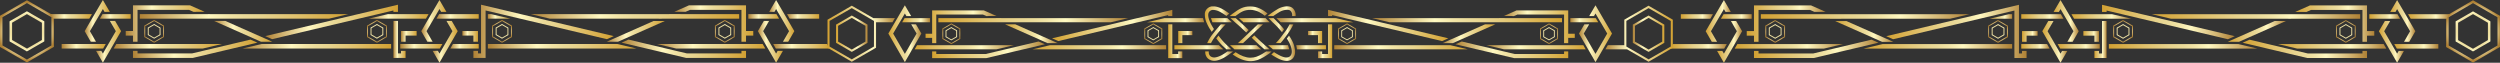 <svg xmlns="http://www.w3.org/2000/svg" xmlns:xlink="http://www.w3.org/1999/xlink" viewBox="0 0 1845.93 46.33"><rect x="0" y="0" width="1845.93" height="46.33" fill="#333333" stroke="none"/><defs><style>.cls-1{fill:url(#radial-gradient);}.cls-2{fill:url(#radial-gradient-2);}.cls-3{fill:url(#radial-gradient-3);}.cls-4{fill:url(#radial-gradient-4);}.cls-5{fill:url(#radial-gradient-5);}.cls-6{fill:url(#linear-gradient);}.cls-7{fill:url(#linear-gradient-2);}.cls-8{fill:url(#linear-gradient-3);}.cls-9{fill:url(#linear-gradient-4);}.cls-10{fill:url(#linear-gradient-5);}.cls-11{fill:url(#linear-gradient-6);}.cls-12{fill:url(#linear-gradient-7);}.cls-13{fill:url(#linear-gradient-8);}.cls-14{fill:url(#linear-gradient-9);}.cls-15{fill:url(#linear-gradient-10);}.cls-16{fill:url(#linear-gradient-11);}.cls-17{fill:url(#linear-gradient-12);}.cls-18{fill:url(#linear-gradient-13);}.cls-19{fill:url(#linear-gradient-14);}.cls-20{fill:url(#linear-gradient-15);}.cls-21{fill:url(#linear-gradient-16);}.cls-22{fill:url(#linear-gradient-17);}.cls-23{fill:url(#linear-gradient-18);}.cls-24{fill:url(#linear-gradient-19);}.cls-25{fill:url(#linear-gradient-20);}.cls-26{fill:url(#linear-gradient-21);}.cls-27{fill:url(#linear-gradient-22);}.cls-28{fill:url(#linear-gradient-23);}.cls-29{fill:url(#linear-gradient-24);}.cls-30{fill:url(#linear-gradient-25);}.cls-31{fill:url(#linear-gradient-26);}.cls-32{fill:url(#linear-gradient-27);}.cls-33{fill:url(#linear-gradient-28);}.cls-34{fill:url(#linear-gradient-29);}.cls-35{fill:url(#linear-gradient-30);}.cls-36{fill:url(#linear-gradient-31);}.cls-37{fill:url(#linear-gradient-32);}.cls-38{fill:url(#linear-gradient-33);}.cls-39{fill:url(#linear-gradient-34);}.cls-40{fill:url(#radial-gradient-6);}.cls-41{fill:url(#radial-gradient-7);}.cls-42{fill:url(#radial-gradient-8);}.cls-43{fill:url(#radial-gradient-9);}.cls-44{fill:url(#radial-gradient-10);}.cls-45{fill:url(#linear-gradient-35);}.cls-46{fill:url(#linear-gradient-36);}.cls-47{fill:url(#linear-gradient-37);}.cls-48{fill:url(#linear-gradient-38);}.cls-49{fill:url(#linear-gradient-39);}.cls-50{fill:url(#linear-gradient-40);}.cls-51{fill:url(#linear-gradient-41);}.cls-52{fill:url(#linear-gradient-42);}.cls-53{fill:url(#linear-gradient-43);}.cls-54{fill:url(#linear-gradient-44);}.cls-55{fill:url(#linear-gradient-45);}.cls-56{fill:url(#linear-gradient-46);}.cls-57{fill:url(#linear-gradient-47);}.cls-58{fill:url(#linear-gradient-48);}.cls-59{fill:url(#linear-gradient-49);}.cls-60{fill:url(#linear-gradient-50);}.cls-61{fill:url(#linear-gradient-51);}.cls-62{fill:url(#linear-gradient-52);}.cls-63{fill:url(#linear-gradient-53);}.cls-64{fill:url(#linear-gradient-54);}.cls-65{fill:url(#linear-gradient-55);}.cls-66{fill:url(#linear-gradient-56);}.cls-67{fill:url(#linear-gradient-57);}.cls-68{fill:url(#linear-gradient-58);}.cls-69{fill:url(#linear-gradient-59);}.cls-70{fill:url(#linear-gradient-60);}.cls-71{fill:url(#linear-gradient-61);}.cls-72{fill:url(#linear-gradient-62);}.cls-73{fill:url(#linear-gradient-63);}.cls-74{fill:url(#linear-gradient-64);}.cls-75{fill:url(#linear-gradient-65);}.cls-76{fill:url(#linear-gradient-66);}.cls-77{fill:url(#linear-gradient-67);}.cls-78{fill:url(#linear-gradient-68);}.cls-79{fill:url(#radial-gradient-11);}.cls-80{fill:url(#radial-gradient-12);}.cls-81{fill:url(#linear-gradient-69);}.cls-82{fill:url(#linear-gradient-70);}.cls-83{fill:url(#linear-gradient-71);}.cls-84{fill:url(#linear-gradient-72);}.cls-85{fill:url(#linear-gradient-73);}.cls-86{fill:url(#linear-gradient-74);}.cls-87{fill:url(#linear-gradient-75);}.cls-88{fill:url(#linear-gradient-76);}.cls-89{fill:url(#linear-gradient-77);}.cls-90{fill:url(#linear-gradient-78);}.cls-91{fill:url(#linear-gradient-79);}.cls-92{fill:url(#linear-gradient-80);}.cls-93{fill:url(#linear-gradient-81);}.cls-94{fill:url(#linear-gradient-82);}.cls-95{fill:url(#linear-gradient-83);}.cls-96{fill:url(#linear-gradient-84);}.cls-97{fill:url(#linear-gradient-85);}.cls-98{fill:url(#linear-gradient-86);}.cls-99{fill:url(#linear-gradient-87);}.cls-100{fill:url(#linear-gradient-88);}.cls-101{fill:url(#linear-gradient-89);}.cls-102{fill:url(#linear-gradient-90);}.cls-103{fill:url(#linear-gradient-91);}.cls-104{fill:url(#linear-gradient-92);}.cls-105{fill:url(#linear-gradient-93);}.cls-106{fill:url(#linear-gradient-94);}.cls-107{fill:url(#linear-gradient-95);}.cls-108{fill:url(#linear-gradient-96);}.cls-109{fill:url(#linear-gradient-97);}.cls-110{fill:url(#linear-gradient-98);}.cls-111{fill:url(#linear-gradient-99);}.cls-112{fill:url(#linear-gradient-100);}.cls-113{fill:url(#radial-gradient-13);}.cls-114{fill:url(#radial-gradient-14);}.cls-115{fill:url(#linear-gradient-101);}.cls-116{fill:url(#linear-gradient-102);}.cls-117{fill:url(#linear-gradient-103);}.cls-118{fill:url(#linear-gradient-104);}.cls-119{fill:url(#linear-gradient-105);}.cls-120{fill:url(#linear-gradient-106);}.cls-121{fill:url(#linear-gradient-107);}.cls-122{fill:url(#linear-gradient-108);}.cls-123{fill:url(#linear-gradient-109);}.cls-124{fill:url(#linear-gradient-110);}.cls-125{fill:url(#linear-gradient-111);}.cls-126{fill:url(#linear-gradient-112);}.cls-127{fill:url(#linear-gradient-113);}.cls-128{fill:url(#linear-gradient-114);}.cls-129{fill:url(#linear-gradient-115);}</style><radialGradient id="radial-gradient" cx="19.88" cy="23.14" r="21.48" gradientUnits="userSpaceOnUse"><stop offset="0" stop-color="#d2a032"/><stop offset="0.03" stop-color="#d4a53a"/><stop offset="0.25" stop-color="#e0c16d"/><stop offset="0.41" stop-color="#e7d38d"/><stop offset="0.5" stop-color="#eada99"/><stop offset="0.57" stop-color="#f1e3a5"/><stop offset="0.67" stop-color="#fff8c1"/><stop offset="0.86" stop-color="#d3b674"/><stop offset="1" stop-color="#ae8034"/></radialGradient><radialGradient id="radial-gradient-2" cx="113.82" cy="23.14" r="7.87" xlink:href="#radial-gradient"/><radialGradient id="radial-gradient-3" cx="278.34" cy="23.14" r="7.9" xlink:href="#radial-gradient"/><radialGradient id="radial-gradient-4" cx="535.19" cy="23.14" r="7.9" xlink:href="#radial-gradient"/><radialGradient id="radial-gradient-5" cx="370.66" cy="23.14" r="7.9" xlink:href="#radial-gradient"/><linearGradient id="linear-gradient" x1="307.63" y1="26.86" x2="296.1" y2="26.86" xlink:href="#radial-gradient"/><linearGradient id="linear-gradient-2" x1="316.45" y1="12.11" x2="272.2" y2="12.11" xlink:href="#radial-gradient"/><linearGradient id="linear-gradient-3" x1="326.64" y1="34.17" x2="295.52" y2="34.17" xlink:href="#radial-gradient"/><linearGradient id="linear-gradient-4" x1="329.62" y1="15.4" x2="311.04" y2="15.4" xlink:href="#radial-gradient"/><linearGradient id="linear-gradient-5" x1="293.84" y1="16.2" x2="195.83" y2="16.2" xlink:href="#radial-gradient"/><linearGradient id="linear-gradient-6" x1="353.49" y1="12.11" x2="322.28" y2="12.11" xlink:href="#radial-gradient"/><linearGradient id="linear-gradient-7" x1="163.9" y1="34.17" x2="83.93" y2="34.17" xlink:href="#radial-gradient"/><linearGradient id="linear-gradient-8" x1="201.04" y1="23.16" x2="158.08" y2="23.16" xlink:href="#radial-gradient"/><linearGradient id="linear-gradient-9" x1="575.27" y1="12.11" x2="552.52" y2="12.11" xlink:href="#radial-gradient"/><linearGradient id="linear-gradient-10" x1="556.19" y1="17.37" x2="497.89" y2="17.37" xlink:href="#radial-gradient"/><linearGradient id="linear-gradient-11" x1="565.08" y1="34.17" x2="485.1" y2="34.17" xlink:href="#radial-gradient"/><linearGradient id="linear-gradient-12" x1="586.51" y1="15.4" x2="567.93" y2="15.4" xlink:href="#radial-gradient"/><linearGradient id="linear-gradient-13" x1="490.92" y1="23.17" x2="447.92" y2="23.17" xlink:href="#radial-gradient"/><linearGradient id="linear-gradient-14" x1="353.49" y1="34.17" x2="332.47" y2="34.17" xlink:href="#radial-gradient"/><linearGradient id="linear-gradient-15" x1="352.92" y1="26.86" x2="341.39" y2="26.86" xlink:href="#radial-gradient"/><linearGradient id="linear-gradient-16" x1="257.13" y1="12.11" x2="103.23" y2="12.11" xlink:href="#radial-gradient"/><linearGradient id="linear-gradient-17" x1="545.79" y1="12.11" x2="391.83" y2="12.11" xlink:href="#radial-gradient"/><linearGradient id="linear-gradient-18" x1="299.47" y1="29.14" x2="290.47" y2="29.14" xlink:href="#radial-gradient"/><linearGradient id="linear-gradient-19" x1="470.06" y1="34.17" x2="360.23" y2="34.17" xlink:href="#radial-gradient"/><linearGradient id="linear-gradient-20" x1="376.84" y1="12.11" x2="360.22" y2="12.11" xlink:href="#radial-gradient"/><linearGradient id="linear-gradient-21" x1="453.2" y1="23.14" x2="349.55" y2="23.14" xlink:href="#radial-gradient"/><linearGradient id="linear-gradient-22" x1="550.84" y1="36.01" x2="458.94" y2="36.01" xlink:href="#radial-gradient"/><linearGradient id="linear-gradient-23" x1="578.1" y1="30.88" x2="559.59" y2="30.88" xlink:href="#radial-gradient"/><linearGradient id="linear-gradient-24" x1="604.85" y1="12.11" x2="581.1" y2="12.11" xlink:href="#radial-gradient"/><linearGradient id="linear-gradient-25" x1="337.96" y1="30.88" x2="319.45" y2="30.88" xlink:href="#radial-gradient"/><linearGradient id="linear-gradient-26" x1="612.27" y1="34.17" x2="570.9" y2="34.17" xlink:href="#radial-gradient"/><linearGradient id="linear-gradient-27" x1="81.07" y1="15.4" x2="62.5" y2="15.4" xlink:href="#radial-gradient"/><linearGradient id="linear-gradient-28" x1="151.15" y1="17.37" x2="92.83" y2="17.37" xlink:href="#radial-gradient"/><linearGradient id="linear-gradient-29" x1="67.9" y1="12.11" x2="37.26" y2="12.11" xlink:href="#radial-gradient"/><linearGradient id="linear-gradient-30" x1="96.5" y1="12.11" x2="73.72" y2="12.11" xlink:href="#radial-gradient"/><linearGradient id="linear-gradient-31" x1="190.06" y1="36.02" x2="98.18" y2="36.02" xlink:href="#radial-gradient"/><linearGradient id="linear-gradient-32" x1="78.09" y1="34.17" x2="45.51" y2="34.17" xlink:href="#radial-gradient"/><linearGradient id="linear-gradient-33" x1="288.79" y1="34.17" x2="178.94" y2="34.17" xlink:href="#radial-gradient"/><linearGradient id="linear-gradient-34" x1="89.42" y1="30.88" x2="70.9" y2="30.88" xlink:href="#radial-gradient"/><radialGradient id="radial-gradient-6" cx="1826.04" cy="23.19" r="21.48" xlink:href="#radial-gradient"/><radialGradient id="radial-gradient-7" cx="1732.11" cy="23.19" r="7.87" xlink:href="#radial-gradient"/><radialGradient id="radial-gradient-8" cx="1567.58" cy="23.19" r="7.9" xlink:href="#radial-gradient"/><radialGradient id="radial-gradient-9" cx="1310.74" cy="23.19" r="7.9" xlink:href="#radial-gradient"/><radialGradient id="radial-gradient-10" cx="1475.26" cy="23.19" r="7.9" xlink:href="#radial-gradient"/><linearGradient id="linear-gradient-35" x1="262.66" y1="26.91" x2="251.13" y2="26.91" gradientTransform="matrix(-1, 0, 0, 1, 1800.96, 0)" xlink:href="#radial-gradient"/><linearGradient id="linear-gradient-36" x1="271.48" y1="12.16" x2="227.23" y2="12.16" gradientTransform="matrix(-1, 0, 0, 1, 1800.96, 0)" xlink:href="#radial-gradient"/><linearGradient id="linear-gradient-37" x1="281.67" y1="34.23" x2="250.55" y2="34.23" gradientTransform="matrix(-1, 0, 0, 1, 1800.96, 0)" xlink:href="#radial-gradient"/><linearGradient id="linear-gradient-38" x1="284.65" y1="15.46" x2="266.07" y2="15.46" gradientTransform="matrix(-1, 0, 0, 1, 1800.96, 0)" xlink:href="#radial-gradient"/><linearGradient id="linear-gradient-39" x1="248.87" y1="16.25" x2="150.86" y2="16.25" gradientTransform="matrix(-1, 0, 0, 1, 1800.96, 0)" xlink:href="#radial-gradient"/><linearGradient id="linear-gradient-40" x1="308.52" y1="12.16" x2="277.31" y2="12.16" gradientTransform="matrix(-1, 0, 0, 1, 1800.96, 0)" xlink:href="#radial-gradient"/><linearGradient id="linear-gradient-41" x1="118.93" y1="34.23" x2="38.96" y2="34.23" gradientTransform="matrix(-1, 0, 0, 1, 1800.96, 0)" xlink:href="#radial-gradient"/><linearGradient id="linear-gradient-42" x1="156.07" y1="23.21" x2="113.11" y2="23.21" gradientTransform="matrix(-1, 0, 0, 1, 1800.96, 0)" xlink:href="#radial-gradient"/><linearGradient id="linear-gradient-43" x1="530.3" y1="12.16" x2="507.55" y2="12.16" gradientTransform="matrix(-1, 0, 0, 1, 1800.96, 0)" xlink:href="#radial-gradient"/><linearGradient id="linear-gradient-44" x1="511.22" y1="17.42" x2="452.92" y2="17.42" gradientTransform="matrix(-1, 0, 0, 1, 1800.96, 0)" xlink:href="#radial-gradient"/><linearGradient id="linear-gradient-45" x1="520.11" y1="34.23" x2="440.13" y2="34.23" gradientTransform="matrix(-1, 0, 0, 1, 1800.96, 0)" xlink:href="#radial-gradient"/><linearGradient id="linear-gradient-46" x1="541.54" y1="15.46" x2="522.96" y2="15.46" gradientTransform="matrix(-1, 0, 0, 1, 1800.96, 0)" xlink:href="#radial-gradient"/><linearGradient id="linear-gradient-47" x1="445.95" y1="23.22" x2="402.95" y2="23.22" gradientTransform="matrix(-1, 0, 0, 1, 1800.96, 0)" xlink:href="#radial-gradient"/><linearGradient id="linear-gradient-48" x1="308.52" y1="34.22" x2="287.5" y2="34.22" gradientTransform="matrix(-1, 0, 0, 1, 1800.96, 0)" xlink:href="#radial-gradient"/><linearGradient id="linear-gradient-49" x1="307.95" y1="26.91" x2="296.42" y2="26.91" gradientTransform="matrix(-1, 0, 0, 1, 1800.96, 0)" xlink:href="#radial-gradient"/><linearGradient id="linear-gradient-50" x1="212.16" y1="12.16" x2="58.26" y2="12.16" gradientTransform="matrix(-1, 0, 0, 1, 1800.96, 0)" xlink:href="#radial-gradient"/><linearGradient id="linear-gradient-51" x1="500.82" y1="12.16" x2="346.86" y2="12.16" gradientTransform="matrix(-1, 0, 0, 1, 1800.96, 0)" xlink:href="#radial-gradient"/><linearGradient id="linear-gradient-52" x1="254.5" y1="29.19" x2="245.5" y2="29.19" gradientTransform="matrix(-1, 0, 0, 1, 1800.96, 0)" xlink:href="#radial-gradient"/><linearGradient id="linear-gradient-53" x1="425.09" y1="34.22" x2="315.26" y2="34.22" gradientTransform="matrix(-1, 0, 0, 1, 1800.96, 0)" xlink:href="#radial-gradient"/><linearGradient id="linear-gradient-54" x1="331.87" y1="12.16" x2="315.25" y2="12.16" gradientTransform="matrix(-1, 0, 0, 1, 1800.96, 0)" xlink:href="#radial-gradient"/><linearGradient id="linear-gradient-55" x1="408.23" y1="23.19" x2="304.58" y2="23.19" gradientTransform="matrix(-1, 0, 0, 1, 1800.96, 0)" xlink:href="#radial-gradient"/><linearGradient id="linear-gradient-56" x1="505.87" y1="36.07" x2="413.97" y2="36.07" gradientTransform="matrix(-1, 0, 0, 1, 1800.96, 0)" xlink:href="#radial-gradient"/><linearGradient id="linear-gradient-57" x1="533.13" y1="30.93" x2="514.62" y2="30.93" gradientTransform="matrix(-1, 0, 0, 1, 1800.96, 0)" xlink:href="#radial-gradient"/><linearGradient id="linear-gradient-58" x1="559.88" y1="12.16" x2="536.13" y2="12.16" gradientTransform="matrix(-1, 0, 0, 1, 1800.96, 0)" xlink:href="#radial-gradient"/><linearGradient id="linear-gradient-59" x1="292.99" y1="30.93" x2="274.48" y2="30.93" gradientTransform="matrix(-1, 0, 0, 1, 1800.96, 0)" xlink:href="#radial-gradient"/><linearGradient id="linear-gradient-60" x1="567.3" y1="34.23" x2="525.93" y2="34.23" gradientTransform="matrix(-1, 0, 0, 1, 1800.96, 0)" xlink:href="#radial-gradient"/><linearGradient id="linear-gradient-61" x1="36.1" y1="15.46" x2="17.53" y2="15.46" gradientTransform="matrix(-1, 0, 0, 1, 1800.96, 0)" xlink:href="#radial-gradient"/><linearGradient id="linear-gradient-62" x1="106.18" y1="17.42" x2="47.86" y2="17.42" gradientTransform="matrix(-1, 0, 0, 1, 1800.96, 0)" xlink:href="#radial-gradient"/><linearGradient id="linear-gradient-63" x1="22.93" y1="12.16" x2="-7.71" y2="12.16" gradientTransform="matrix(-1, 0, 0, 1, 1800.96, 0)" xlink:href="#radial-gradient"/><linearGradient id="linear-gradient-64" x1="51.53" y1="12.16" x2="28.75" y2="12.16" gradientTransform="matrix(-1, 0, 0, 1, 1800.96, 0)" xlink:href="#radial-gradient"/><linearGradient id="linear-gradient-65" x1="145.09" y1="36.07" x2="53.21" y2="36.07" gradientTransform="matrix(-1, 0, 0, 1, 1800.96, 0)" xlink:href="#radial-gradient"/><linearGradient id="linear-gradient-66" x1="33.12" y1="34.23" x2="0.54" y2="34.23" gradientTransform="matrix(-1, 0, 0, 1, 1800.96, 0)" xlink:href="#radial-gradient"/><linearGradient id="linear-gradient-67" x1="243.82" y1="34.23" x2="133.97" y2="34.23" gradientTransform="matrix(-1, 0, 0, 1, 1800.96, 0)" xlink:href="#radial-gradient"/><linearGradient id="linear-gradient-68" x1="44.45" y1="30.93" x2="25.93" y2="30.93" gradientTransform="matrix(-1, 0, 0, 1, 1800.96, 0)" xlink:href="#radial-gradient"/><radialGradient id="radial-gradient-11" cx="702.44" cy="24.89" r="7.18" gradientUnits="userSpaceOnUse"><stop offset="0" stop-color="#d4a232"/><stop offset="0.04" stop-color="#d6a83c"/><stop offset="0.25" stop-color="#e2c46f"/><stop offset="0.41" stop-color="#e9d58f"/><stop offset="0.5" stop-color="#ecdc9b"/><stop offset="0.57" stop-color="#f2e5a7"/><stop offset="0.67" stop-color="#fffac3"/><stop offset="0.85" stop-color="#d4b976"/><stop offset="1" stop-color="#b08234"/></radialGradient><radialGradient id="radial-gradient-12" cx="851.56" cy="24.89" r="7.18" xlink:href="#radial-gradient-11"/><linearGradient id="linear-gradient-69" x1="617.3" y1="24.89" x2="640.57" y2="24.89" xlink:href="#radial-gradient-11"/><linearGradient id="linear-gradient-70" x1="936.03" y1="8.25" x2="956.66" y2="8.25" xlink:href="#radial-gradient-11"/><linearGradient id="linear-gradient-71" x1="936.62" y1="18.58" x2="948.18" y2="18.58" xlink:href="#radial-gradient-11"/><linearGradient id="linear-gradient-72" x1="914.74" y1="14.9" x2="937.5" y2="14.9" xlink:href="#radial-gradient-11"/><linearGradient id="linear-gradient-73" x1="908.49" y1="18.68" x2="922.02" y2="18.68" xlink:href="#radial-gradient-11"/><linearGradient id="linear-gradient-74" x1="889.9" y1="41.44" x2="910.56" y2="41.44" xlink:href="#radial-gradient-11"/><linearGradient id="linear-gradient-75" x1="942.03" y1="24.89" x2="954.96" y2="24.89" xlink:href="#radial-gradient-11"/><linearGradient id="linear-gradient-76" x1="894.14" y1="14.9" x2="909.57" y2="14.9" xlink:href="#radial-gradient-11"/><linearGradient id="linear-gradient-77" x1="867.13" y1="34.9" x2="903.27" y2="34.9" xlink:href="#radial-gradient-11"/><linearGradient id="linear-gradient-78" x1="846.96" y1="14.89" x2="889.1" y2="14.89" xlink:href="#radial-gradient-11"/><linearGradient id="linear-gradient-79" x1="891.34" y1="24.89" x2="904.96" y2="24.89" xlink:href="#radial-gradient-11"/><linearGradient id="linear-gradient-80" x1="913.95" y1="24.89" x2="932.57" y2="24.89" xlink:href="#radial-gradient-11"/><linearGradient id="linear-gradient-81" x1="908.18" y1="34.89" x2="931.25" y2="34.89" xlink:href="#radial-gradient-11"/><linearGradient id="linear-gradient-82" x1="936.3" y1="34.89" x2="951.99" y2="34.89" xlink:href="#radial-gradient-11"/><linearGradient id="linear-gradient-83" x1="862.56" y1="30.43" x2="873.01" y2="30.43" xlink:href="#radial-gradient-11"/><linearGradient id="linear-gradient-84" x1="762.41" y1="34.89" x2="861.03" y2="34.89" xlink:href="#radial-gradient-11"/><linearGradient id="linear-gradient-85" x1="655.92" y1="24.89" x2="680.32" y2="24.89" xlink:href="#radial-gradient-11"/><linearGradient id="linear-gradient-86" x1="688.26" y1="36.78" x2="771.51" y2="36.78" xlink:href="#radial-gradient-11"/><linearGradient id="linear-gradient-87" x1="910.22" y1="41.54" x2="938.97" y2="41.54" xlink:href="#radial-gradient-11"/><linearGradient id="linear-gradient-88" x1="938.71" y1="35.63" x2="956.32" y2="35.63" xlink:href="#radial-gradient-11"/><linearGradient id="linear-gradient-89" x1="611.01" y1="24.89" x2="660.82" y2="24.89" xlink:href="#radial-gradient-11"/><linearGradient id="linear-gradient-90" x1="692.85" y1="14.9" x2="833.15" y2="14.9" xlink:href="#radial-gradient-11"/><linearGradient id="linear-gradient-91" x1="889.63" y1="14.15" x2="907.69" y2="14.15" xlink:href="#radial-gradient-11"/><linearGradient id="linear-gradient-92" x1="666.13" y1="14.9" x2="686.73" y2="14.9" xlink:href="#radial-gradient-11"/><linearGradient id="linear-gradient-93" x1="907.9" y1="8.29" x2="935.9" y2="8.29" xlink:href="#radial-gradient-11"/><linearGradient id="linear-gradient-94" x1="898.07" y1="31.35" x2="909.2" y2="31.35" xlink:href="#radial-gradient-11"/><linearGradient id="linear-gradient-95" x1="924.23" y1="31.27" x2="937.5" y2="31.27" xlink:href="#radial-gradient-11"/><linearGradient id="linear-gradient-96" x1="683.41" y1="19.76" x2="735.8" y2="19.76" xlink:href="#radial-gradient-11"/><linearGradient id="linear-gradient-97" x1="869.96" y1="27.38" x2="880.41" y2="27.38" xlink:href="#radial-gradient-11"/><linearGradient id="linear-gradient-98" x1="675.36" y1="34.9" x2="748.64" y2="34.9" xlink:href="#radial-gradient-11"/><linearGradient id="linear-gradient-99" x1="742.11" y1="24.9" x2="780.99" y2="24.9" xlink:href="#radial-gradient-11"/><linearGradient id="linear-gradient-100" x1="776.8" y1="18.81" x2="865.61" y2="18.81" xlink:href="#radial-gradient-11"/><radialGradient id="radial-gradient-13" cx="1143.76" cy="24.89" r="7.18" xlink:href="#radial-gradient-11"/><radialGradient id="radial-gradient-14" cx="994.63" cy="24.89" r="7.18" xlink:href="#radial-gradient-11"/><linearGradient id="linear-gradient-101" x1="14745.08" y1="34.9" x2="14767.06" y2="34.9" gradientTransform="matrix(-1, 0, 0, 1, 15724.15, 0)" xlink:href="#radial-gradient-11"/><linearGradient id="linear-gradient-102" x1="14724.91" y1="14.89" x2="14781.74" y2="14.89" gradientTransform="matrix(-1, 0, 0, 1, 15724.15, 0)" xlink:href="#radial-gradient-11"/><linearGradient id="linear-gradient-103" x1="14740.51" y1="30.43" x2="14750.97" y2="30.43" gradientTransform="matrix(-1, 0, 0, 1, 15724.15, 0)" xlink:href="#radial-gradient-11"/><linearGradient id="linear-gradient-104" x1="14640.36" y1="34.89" x2="14738.98" y2="34.89" gradientTransform="matrix(-1, 0, 0, 1, 15724.15, 0)" xlink:href="#radial-gradient-11"/><linearGradient id="linear-gradient-105" x1="14533.87" y1="24.89" x2="14558.27" y2="24.89" gradientTransform="matrix(-1, 0, 0, 1, 15724.15, 0)" xlink:href="#radial-gradient-11"/><linearGradient id="linear-gradient-106" x1="14566.22" y1="36.78" x2="14649.46" y2="36.78" gradientTransform="matrix(-1, 0, 0, 1, 15724.15, 0)" xlink:href="#radial-gradient-11"/><linearGradient id="linear-gradient-107" x1="14495.25" y1="3259.94" x2="14518.52" y2="3259.94" gradientTransform="translate(15724.15 3284.83) rotate(180)" xlink:href="#radial-gradient-11"/><linearGradient id="linear-gradient-108" x1="14488.97" y1="3259.94" x2="14538.77" y2="3259.94" gradientTransform="translate(15724.15 3284.83) rotate(180)" xlink:href="#radial-gradient-11"/><linearGradient id="linear-gradient-109" x1="14570.8" y1="14.9" x2="14711.11" y2="14.9" gradientTransform="matrix(-1, 0, 0, 1, 15724.15, 0)" xlink:href="#radial-gradient-11"/><linearGradient id="linear-gradient-110" x1="14544.08" y1="14.9" x2="14564.68" y2="14.9" gradientTransform="matrix(-1, 0, 0, 1, 15724.15, 0)" xlink:href="#radial-gradient-11"/><linearGradient id="linear-gradient-111" x1="14561.37" y1="19.76" x2="14613.76" y2="19.76" gradientTransform="matrix(-1, 0, 0, 1, 15724.15, 0)" xlink:href="#radial-gradient-11"/><linearGradient id="linear-gradient-112" x1="14747.92" y1="27.38" x2="14758.36" y2="27.38" gradientTransform="matrix(-1, 0, 0, 1, 15724.15, 0)" xlink:href="#radial-gradient-11"/><linearGradient id="linear-gradient-113" x1="14553.31" y1="34.9" x2="14626.59" y2="34.9" gradientTransform="matrix(-1, 0, 0, 1, 15724.15, 0)" xlink:href="#radial-gradient-11"/><linearGradient id="linear-gradient-114" x1="14620.07" y1="24.9" x2="14658.94" y2="24.9" gradientTransform="matrix(-1, 0, 0, 1, 15724.15, 0)" xlink:href="#radial-gradient-11"/><linearGradient id="linear-gradient-115" x1="14654.75" y1="18.81" x2="14743.56" y2="18.81" gradientTransform="matrix(-1, 0, 0, 1, 15724.15, 0)" xlink:href="#radial-gradient-11"/></defs><title>Pattern_ForWebsite</title><g id="Content"><path class="cls-1" d="M19.88,2.25,38,12.7V33.58L19.88,44,1.79,33.58V12.7L19.88,2.25m0,35.71,12.84-7.41V15.73L19.88,8.31,7.05,15.73V30.55L19.88,38m0-37.78L19,.7.9,11.14l-.9.52v23l.9.52L19,45.58l.89.52.9-.52L38.87,35.14l.9-.52v-23l-.9-.52L20.78.7l-.9-.52Zm-11,16.58,11-6.37,11.05,6.37V29.52l-11,6.37-11-6.37V16.76Z"/><path class="cls-2" d="M113.82,15.51l6.61,3.81V27l-6.61,3.81L107.21,27V19.32l6.61-3.81m0,13.05,4.69-2.71V20.43l-4.69-2.71-4.69,2.71v5.42l4.69,2.71m0-13.83-.34.19-6.61,3.82-.34.19v8.41l.34.2,6.61,3.82.34.19.33-.19,6.61-3.82.34-.2V18.93l-.34-.19-6.61-3.82-.33-.19Zm-4,6.09,4-2.32,4,2.32v4.64l-4,2.32-4-2.32V20.82Z"/><path class="cls-3" d="M278.34,15.51,285,19.32V27l-6.61,3.81L271.73,27V19.32l6.61-3.81m0,13.05L283,25.85V20.43l-4.69-2.71-4.69,2.71v5.42l4.69,2.71m0-13.87-.35.21-6.61,3.81-.35.21v8.44l.35.2L278,31.38l.35.2.35-.2,6.61-3.82.36-.2V18.92l-.36-.21-6.61-3.81-.35-.21Zm-4,6.15,4-2.31,4,2.31v4.6l-4,2.31-4-2.31v-4.6Z"/><path class="cls-4" d="M535.19,15.51l6.61,3.81V27l-6.61,3.81L528.58,27V19.32l6.61-3.81m0,13.05,4.69-2.71V20.43l-4.69-2.71-4.69,2.71v5.42l4.69,2.71m0-13.87-.35.21-6.61,3.81-.36.21v8.44l.36.2,6.61,3.82.35.2.35-.2,6.61-3.82.35-.2V18.92l-.35-.21-6.61-3.81-.35-.21Zm-4,6.15,4-2.31,4,2.31v4.6l-4,2.31-4-2.31v-4.6Z"/><path class="cls-5" d="M370.66,15.51l6.61,3.81V27l-6.61,3.81L364.05,27V19.32l6.61-3.81m0,13.05,4.69-2.71V20.43l-4.69-2.71L366,20.43v5.42l4.69,2.71m0-13.87-.35.21-6.61,3.81-.35.21v8.44l.35.2,6.61,3.82.35.2.35-.2,6.61-3.82.36-.2V18.92l-.36-.21L371,14.9l-.35-.21Zm-4,6.15,4-2.31,4,2.31v4.6l-4,2.31-4-2.31v-4.6Z"/><polygon class="cls-6" points="307.63 22.91 296.1 22.91 296.1 30.81 299.47 30.8 299.47 26.27 307.63 26.27 307.63 22.91"/><polygon class="cls-7" points="293.84 13.79 293.84 13.79 314.48 13.79 316.45 10.43 293.84 10.43 293.84 10.42 290.48 10.42 290.48 10.43 286.43 10.43 272.2 13.79 290.48 13.79 290.48 13.8 293.84 13.79"/><polygon class="cls-8" points="320.42 32.49 320.41 32.49 316.53 32.49 316.53 32.49 315.57 32.49 315.39 32.49 315.39 32.49 299.47 32.49 299.47 32.49 296.1 32.49 296.1 32.49 295.52 32.49 295.53 35.85 296.1 35.85 296.1 35.86 299.47 35.86 299.47 35.85 318.48 35.85 318.48 35.86 323.61 35.85 323.61 35.85 324.7 35.85 326.64 32.49 320.42 32.49"/><polygon class="cls-9" points="318.4 10.43 316.43 13.79 316.43 13.79 312.03 21.31 311.04 23 312.02 24.69 315.56 30.81 319.44 30.8 314.93 23.01 320.33 13.79 320.33 13.79 322.3 10.43 322.3 10.43 324.5 6.66 325.72 8.74 329.62 8.74 327.4 4.96 324.5 0 321.6 4.96 318.4 10.43 318.4 10.43"/><polygon class="cls-10" points="264.44 10.43 250.21 13.79 250.27 13.79 195.83 26.66 200.91 28.92 264.88 13.79 264.89 13.79 279.12 10.43 279.1 10.43 290.48 7.73 290.48 8.74 293.84 8.74 293.84 3.48 264.49 10.43 264.44 10.43"/><polygon class="cls-11" points="330.61 10.43 330.6 10.42 326.71 10.43 326.71 10.43 325.68 10.43 325.5 10.43 325.5 10.43 324.25 10.43 322.28 13.79 328.68 13.79 328.68 13.79 332.57 13.79 332.57 13.79 353.49 13.79 353.49 10.43 330.61 10.43"/><polygon class="cls-12" points="104.41 32.49 101.54 32.49 98.18 32.49 94.66 32.49 85.87 32.49 83.93 35.85 98.18 35.85 98.18 35.86 101.54 35.86 101.54 35.85 149.67 35.85 163.9 32.49 104.41 32.49"/><polygon class="cls-13" points="198.2 29.56 198.21 29.56 193.13 27.3 193.11 27.31 166.38 15.47 158.08 15.48 187.7 28.59 192.78 30.84 192.79 30.84 192.79 30.83 201.04 30.82 198.2 29.56"/><polygon class="cls-14" points="573.3 10.43 570.84 10.43 570.85 10.42 566.95 10.42 566.95 10.43 552.52 10.43 552.52 13.79 564.98 13.79 564.97 13.8 568.87 13.79 568.87 13.79 575.27 13.79 573.3 10.43"/><polygon class="cls-15" points="506.21 8.71 509.44 7.29 547.47 7.29 547.47 10.43 547.47 10.43 547.47 13.79 547.47 13.79 547.47 24.59 547.47 26.27 547.47 30.81 550.84 30.8 550.84 26.27 556.19 26.27 556.19 22.91 550.84 22.91 550.84 13.79 550.84 13.79 550.84 10.43 550.84 10.43 550.84 3.93 508.72 3.93 497.89 8.72 506.21 8.71"/><polygon class="cls-16" points="550.84 32.49 547.47 32.49 547.47 32.49 485.1 32.49 499.32 35.85 547.47 35.85 547.47 35.86 550.84 35.86 550.84 35.85 565.08 35.85 563.13 32.49 550.84 32.49 550.84 32.49"/><polygon class="cls-17" points="571.83 8.74 573.05 6.66 575.25 10.43 575.25 10.43 577.22 13.79 577.22 13.79 582.62 23.01 578.11 30.81 582 30.8 585.53 24.69 586.51 23 585.52 21.31 581.12 13.79 581.12 13.79 579.11 10.36 579.11 10.35 575.95 4.96 573.05 0 570.14 4.96 567.93 8.74 571.83 8.74"/><polygon class="cls-18" points="482.59 15.49 455.9 27.31 455.9 27.31 450.81 29.56 450.82 29.56 447.92 30.84 456.22 30.84 456.22 30.85 461.32 28.59 490.92 15.49 482.59 15.49"/><polygon class="cls-19" points="353.49 32.49 352.92 32.49 352.92 32.48 349.55 32.49 349.55 32.49 334.42 32.49 332.47 35.85 349.55 35.85 349.55 35.86 352.92 35.85 352.92 35.85 353.49 35.85 353.49 32.49"/><polygon class="cls-20" points="341.39 26.27 349.55 26.27 349.55 30.8 352.92 30.8 352.92 22.91 341.39 22.91 341.39 26.27"/><polygon class="cls-21" points="103.23 13.79 154.26 13.79 154.29 13.8 162.59 13.79 162.57 13.79 242.9 13.79 257.13 10.43 154.97 10.43 154.94 10.41 146.65 10.42 146.67 10.43 103.23 10.43 103.23 13.79"/><polygon class="cls-22" points="486.4 13.81 494.72 13.8 494.75 13.79 545.79 13.79 545.78 10.43 502.35 10.43 502.41 10.4 494.08 10.41 494.04 10.43 391.83 10.43 406.03 13.79 486.44 13.79 486.4 13.81"/><polygon class="cls-23" points="296.1 37.54 296.1 39.43 293.84 39.43 293.84 35.85 293.85 35.85 293.84 32.49 293.84 32.49 293.84 15.47 290.48 15.48 290.48 32.49 290.47 32.49 290.48 35.85 290.48 35.85 290.48 42.8 299.47 42.8 299.47 37.54 296.1 37.54"/><polygon class="cls-24" points="455.83 32.49 452.51 32.49 452.54 32.48 444.21 32.48 444.2 32.49 360.23 32.49 360.23 35.85 440.94 35.85 440.94 35.86 444.9 35.86 444.91 35.85 470.06 35.85 455.83 32.49"/><polygon class="cls-25" points="362.64 10.43 360.22 10.43 360.23 13.79 376.84 13.79 362.64 10.43"/><polygon class="cls-26" points="358.54 32.49 358.54 32.49 358.54 13.79 358.54 13.79 358.54 10.43 358.54 10.43 358.54 7.73 369.92 10.43 384.13 13.79 384.14 13.79 448.11 28.92 453.19 26.67 405.83 15.46 405.83 15.47 384.54 10.43 384.53 10.43 355.18 3.48 355.18 10.43 355.17 10.43 355.17 13.79 355.18 13.79 355.18 32.49 355.17 32.49 355.18 35.85 355.18 35.85 355.18 39.43 352.92 39.43 352.92 37.54 349.55 37.54 349.55 42.8 358.54 42.8 358.54 35.85 358.55 35.85 358.54 32.49"/><polygon class="cls-27" points="547.47 37.54 547.47 39.43 507.17 39.43 501.76 38.15 501.76 38.16 474.94 31.82 474.94 31.81 464.03 29.23 458.94 31.48 463.2 32.49 463.18 32.49 477.38 35.85 477.42 35.85 506.77 42.8 550.84 42.8 550.84 37.54 547.47 37.54"/><polygon class="cls-28" points="574.21 37.54 573.05 39.56 570.91 35.85 570.91 35.85 568.94 32.45 568.94 32.45 563.48 23.01 567.89 15.47 563.99 15.48 560.58 21.31 559.59 23 560.57 24.69 565.08 32.49 565.08 32.49 567.07 35.93 567.07 35.93 570.14 41.24 573.05 46.28 575.96 41.24 578.1 37.54 574.21 37.54"/><polygon class="cls-29" points="581.1 10.43 583.07 13.79 604.85 13.79 604.85 10.43 581.1 10.43"/><polygon class="cls-30" points="330.53 35.85 332.48 32.49 332.47 32.49 336.98 24.69 337.96 23 336.97 21.31 333.56 15.47 329.66 15.47 334.07 23.01 328.59 32.49 328.59 32.49 326.64 35.85 326.64 35.85 324.5 39.56 323.33 37.53 319.45 37.54 321.59 41.24 324.5 46.28 327.41 41.24 330.53 35.85 330.53 35.85"/><polygon class="cls-31" points="581.02 32.48 577.13 32.49 577.13 32.49 570.9 32.49 572.85 35.85 575.19 35.85 575.19 35.86 579.07 35.86 579.08 35.85 612.27 35.85 610.76 32.49 581.02 32.49 581.02 32.48"/><polygon class="cls-32" points="63.48 21.31 62.5 23 63.48 24.69 67.01 30.81 70.9 30.81 66.39 23.01 71.78 13.79 73.75 10.43 75.96 6.66 77.18 8.74 81.07 8.74 78.86 4.96 75.96 0 73.05 4.96 69.85 10.43 67.88 13.79 63.48 21.31"/><polygon class="cls-33" points="98.18 13.79 98.18 13.79 98.18 22.91 92.83 22.91 92.83 26.27 98.18 26.27 98.18 30.81 101.54 30.81 101.54 26.27 101.54 24.59 101.54 13.79 101.55 13.79 101.55 10.43 101.54 10.43 101.54 7.29 139.58 7.29 142.86 8.74 151.15 8.73 140.29 3.93 98.18 3.93 98.18 10.43 98.17 10.43 98.18 13.79"/><polygon class="cls-34" points="67.9 10.43 37.26 10.43 39.49 13.79 65.93 13.79 67.9 10.43"/><polygon class="cls-35" points="96.49 10.43 82.19 10.43 82.06 10.43 78.16 10.43 77.09 10.43 75.69 10.43 73.72 13.79 80.13 13.79 80.13 13.8 84.03 13.79 84.03 13.79 96.5 13.79 96.49 10.43"/><polygon class="cls-36" points="171.61 35.85 185.82 32.49 190.06 31.49 184.94 29.24 174.05 31.82 174.05 31.82 156.98 35.85 156.99 35.85 141.85 39.43 101.54 39.43 101.54 37.54 98.18 37.54 98.18 42.8 142.24 42.8 171.6 35.85 171.61 35.85"/><polygon class="cls-37" points="69.93 35.86 73.81 35.85 73.81 35.85 76.15 35.85 78.09 32.49 72.05 32.49 71.87 32.49 67.98 32.49 66.85 32.49 45.51 32.49 45.51 35.85 69.93 35.85 69.93 35.86"/><polygon class="cls-38" points="288.79 32.49 208.4 32.49 208.4 32.49 193.09 32.51 178.94 35.85 204.11 35.85 204.12 35.86 208.07 35.86 208.08 35.85 288.79 35.85 288.79 32.49"/><polygon class="cls-39" points="88.44 24.69 89.42 23 88.43 21.31 85.01 15.47 81.12 15.48 85.53 23.01 80.04 32.49 78.1 35.85 75.96 39.56 74.79 37.54 70.9 37.54 73.04 41.24 75.96 46.28 78.87 41.24 81.98 35.85 83.93 32.49 88.44 24.69"/><path class="cls-40" d="M1826,2.3l18.09,10.45V33.64L1826,44.08,1808,33.64V12.75L1826,2.3M1826,38l12.84-7.41V15.78L1826,8.37l-12.84,7.41V30.61L1826,38m0-37.79-.9.52L1807.05,11.2l-.89.51v23l.89.52,18.09,10.45.9.51.9-.51L1845,35.19l.9-.52v-23l-.9-.51L1826.94.75l-.9-.52Zm-11,16.59,11-6.38,11,6.38V29.57L1826,36l-11-6.38V16.82Z"/><path class="cls-41" d="M1732.11,15.56l6.61,3.82V27l-6.61,3.82L1725.5,27V19.38l6.61-3.82m0,13.05,4.69-2.71V20.48l-4.69-2.7-4.69,2.7V25.9l4.69,2.71m0-13.83-.34.2-6.61,3.81-.33.2V27.4l.33.19,6.61,3.82.34.19.33-.19,6.62-3.82.33-.19V19l-.33-.2L1732.44,15l-.33-.2Zm-4,6.09,4-2.32,4,2.32v4.64l-4,2.32-4-2.32V20.87Z"/><path class="cls-42" d="M1567.58,15.56l6.61,3.82V27l-6.61,3.82L1561,27V19.38l6.61-3.82m0,13.05,4.69-2.71V20.48l-4.69-2.7-4.69,2.7V25.9l4.69,2.71m0-13.86-.35.2-6.61,3.82-.35.2v8.45l.35.2,6.61,3.82.35.2.35-.2,6.62-3.82.35-.2V19l-.35-.2L1567.93,15l-.35-.2Zm-4,6.14,4-2.3,4,2.3V25.5l-4,2.3-4-2.3V20.89Z"/><path class="cls-43" d="M1310.74,15.56l6.61,3.82V27l-6.61,3.82L1304.13,27V19.38l6.61-3.82m0,13.05,4.69-2.71V20.48l-4.69-2.7-4.69,2.7V25.9l4.69,2.71m0-13.86-.35.2-6.61,3.82-.36.2v8.45l.36.2,6.61,3.82.35.2.35-.2,6.61-3.82.35-.2V19l-.35-.2L1311.09,15l-.35-.2Zm-4,6.14,4-2.3,4,2.3V25.5l-4,2.3-4-2.3V20.89Z"/><path class="cls-44" d="M1475.26,15.56l6.61,3.82V27l-6.61,3.82L1468.65,27V19.38l6.61-3.82m0,13.05L1480,25.9V20.48l-4.69-2.7-4.69,2.7V25.9l4.69,2.71m0-13.86-.35.2-6.61,3.82-.35.2v8.45l.35.2,6.61,3.82.35.2.36-.2,6.61-3.82.35-.2V19l-.35-.2L1475.62,15l-.36-.2Zm-4,6.14,4-2.3,4,2.3V25.5l-4,2.3-4-2.3V20.89Z"/><polygon class="cls-45" points="1538.3 22.96 1549.82 22.96 1549.82 30.86 1546.46 30.86 1546.46 26.33 1538.3 26.33 1538.3 22.96"/><polygon class="cls-46" points="1552.08 13.85 1552.08 13.84 1531.45 13.84 1529.48 10.48 1552.08 10.48 1552.08 10.47 1555.45 10.48 1555.45 10.48 1559.49 10.48 1573.72 13.84 1555.45 13.84 1555.45 13.85 1552.08 13.85"/><polygon class="cls-47" points="1525.51 32.54 1525.51 32.54 1529.39 32.54 1529.39 32.54 1530.36 32.54 1530.54 32.54 1530.54 32.54 1546.46 32.54 1546.46 32.54 1549.82 32.54 1549.82 32.54 1550.4 32.54 1550.4 35.91 1549.82 35.91 1549.82 35.91 1546.46 35.91 1546.46 35.91 1527.45 35.91 1527.45 35.91 1522.32 35.91 1522.32 35.91 1521.23 35.91 1519.28 32.54 1525.51 32.54"/><polygon class="cls-48" points="1527.53 10.48 1529.5 13.84 1529.49 13.84 1533.89 21.36 1534.88 23.05 1533.9 24.74 1530.37 30.86 1526.48 30.86 1530.99 23.06 1525.6 13.84 1525.6 13.84 1523.63 10.48 1523.63 10.48 1521.42 6.71 1520.2 8.8 1516.31 8.79 1518.52 5.01 1521.42 0.05 1524.33 5.01 1527.53 10.48 1527.53 10.48"/><polygon class="cls-49" points="1581.48 10.48 1595.71 13.84 1595.66 13.84 1650.09 26.72 1645.01 28.97 1581.05 13.84 1581.03 13.84 1566.8 10.48 1566.83 10.48 1555.45 7.79 1555.45 8.8 1552.08 8.79 1552.08 3.54 1581.44 10.48 1581.48 10.48"/><polygon class="cls-50" points="1515.32 10.48 1515.32 10.47 1519.22 10.48 1519.22 10.48 1520.25 10.48 1520.42 10.48 1520.42 10.48 1521.68 10.48 1523.65 13.84 1517.25 13.84 1517.25 13.85 1513.35 13.84 1513.35 13.84 1492.43 13.84 1492.44 10.48 1515.32 10.48"/><polygon class="cls-51" points="1741.51 32.54 1744.38 32.54 1747.74 32.54 1751.27 32.54 1760.05 32.54 1762 35.91 1747.74 35.91 1747.74 35.91 1744.38 35.91 1744.38 35.91 1696.26 35.91 1682.03 32.54 1741.51 32.54"/><polygon class="cls-52" points="1647.72 29.61 1647.72 29.61 1652.8 27.36 1652.81 27.36 1679.55 15.53 1687.84 15.53 1658.23 28.64 1653.14 30.9 1653.13 30.9 1653.13 30.88 1644.88 30.87 1647.72 29.61"/><polygon class="cls-53" points="1272.63 10.48 1275.08 10.48 1275.08 10.47 1278.98 10.48 1278.98 10.48 1293.4 10.48 1293.4 13.84 1280.95 13.84 1280.95 13.85 1277.05 13.85 1277.05 13.84 1270.65 13.84 1272.63 10.48"/><polygon class="cls-54" points="1339.71 8.77 1336.49 7.34 1298.45 7.34 1298.45 10.48 1298.46 10.48 1298.46 13.84 1298.45 13.84 1298.45 24.65 1298.45 26.33 1298.45 30.86 1295.09 30.86 1295.09 26.33 1289.74 26.33 1289.74 22.96 1295.09 22.96 1295.09 13.84 1295.08 13.84 1295.09 10.48 1295.09 10.48 1295.09 3.98 1337.2 3.98 1348.04 8.78 1339.71 8.77"/><polygon class="cls-55" points="1295.09 32.54 1298.45 32.54 1298.45 32.54 1360.83 32.54 1346.6 35.91 1298.45 35.91 1298.45 35.91 1295.09 35.91 1295.09 35.91 1280.85 35.91 1282.79 32.54 1295.09 32.54 1295.09 32.54"/><polygon class="cls-56" points="1274.09 8.79 1272.88 6.71 1270.67 10.48 1270.68 10.48 1268.7 13.84 1268.7 13.84 1263.31 23.06 1267.82 30.86 1263.93 30.86 1260.4 24.74 1259.42 23.05 1260.4 21.36 1264.81 13.84 1264.81 13.84 1266.82 10.41 1266.82 10.41 1269.97 5.01 1272.88 0.05 1275.78 5.01 1277.99 8.79 1274.09 8.79"/><polygon class="cls-57" points="1363.33 15.55 1390.02 27.36 1390.02 27.36 1395.11 29.61 1395.11 29.61 1398.01 30.9 1389.7 30.89 1389.7 30.9 1384.6 28.64 1355.01 15.54 1363.33 15.55"/><polygon class="cls-58" points="1492.43 32.54 1493.01 32.54 1493.01 32.54 1496.37 32.54 1496.37 32.54 1511.51 32.54 1513.45 35.91 1496.37 35.91 1496.37 35.91 1493.01 35.91 1493.01 35.91 1492.43 35.91 1492.43 32.54"/><polygon class="cls-59" points="1504.54 26.33 1496.37 26.33 1496.37 30.86 1493.01 30.86 1493.01 22.96 1504.54 22.96 1504.54 26.33"/><polygon class="cls-60" points="1742.7 13.84 1691.66 13.84 1691.63 13.86 1683.34 13.85 1683.35 13.84 1603.02 13.84 1588.79 10.48 1690.95 10.48 1690.98 10.46 1699.28 10.47 1699.26 10.48 1742.7 10.48 1742.7 13.84"/><polygon class="cls-61" points="1359.53 13.86 1351.2 13.86 1351.17 13.84 1300.14 13.84 1300.14 10.48 1343.57 10.48 1343.52 10.46 1351.84 10.46 1351.88 10.48 1454.09 10.48 1439.89 13.84 1359.48 13.84 1359.53 13.86"/><polygon class="cls-62" points="1549.82 37.6 1549.82 39.49 1552.08 39.49 1552.08 35.91 1552.08 35.91 1552.08 32.54 1552.08 32.54 1552.08 15.53 1555.45 15.53 1555.45 32.54 1555.45 32.54 1555.45 35.91 1555.45 35.91 1555.45 42.85 1546.46 42.85 1546.46 37.59 1549.82 37.6"/><polygon class="cls-63" points="1390.1 32.54 1393.42 32.54 1393.39 32.53 1401.71 32.54 1401.73 32.54 1485.7 32.54 1485.7 35.91 1404.98 35.91 1404.98 35.91 1401.02 35.91 1401.01 35.91 1375.87 35.91 1390.1 32.54"/><polygon class="cls-64" points="1483.29 10.48 1485.7 10.48 1485.7 13.84 1469.09 13.84 1483.29 10.48"/><polygon class="cls-65" points="1487.38 32.54 1487.39 32.54 1487.39 13.84 1487.38 13.84 1487.38 10.48 1487.39 10.48 1487.39 7.79 1476.01 10.48 1461.79 13.84 1461.79 13.84 1397.82 28.97 1392.73 26.72 1440.1 15.52 1440.1 15.52 1461.39 10.48 1461.4 10.48 1490.75 3.54 1490.75 10.48 1490.76 10.48 1490.75 13.84 1490.75 13.84 1490.75 32.54 1490.75 32.54 1490.75 35.91 1490.75 35.91 1490.75 39.49 1493.01 39.49 1493.01 37.59 1496.37 37.59 1496.37 42.85 1487.39 42.85 1487.39 35.91 1487.38 35.91 1487.38 32.54"/><polygon class="cls-66" points="1298.45 37.6 1298.45 39.49 1338.76 39.49 1344.17 38.21 1344.17 38.21 1370.98 31.87 1370.98 31.87 1381.9 29.28 1386.99 31.54 1382.72 32.54 1382.75 32.54 1368.54 35.91 1368.51 35.91 1339.15 42.85 1295.09 42.85 1295.09 37.59 1298.45 37.6"/><polygon class="cls-67" points="1271.71 37.6 1272.88 39.61 1275.02 35.91 1275.02 35.91 1276.99 32.51 1276.99 32.51 1282.45 23.06 1278.04 15.53 1281.94 15.53 1285.35 21.36 1286.34 23.05 1285.36 24.74 1280.85 32.54 1280.85 32.54 1278.86 35.98 1278.86 35.98 1275.79 41.3 1272.88 46.33 1269.97 41.3 1267.83 37.59 1271.71 37.6"/><polygon class="cls-68" points="1264.83 10.48 1262.86 13.84 1241.07 13.84 1241.07 10.48 1264.83 10.48"/><polygon class="cls-69" points="1515.39 35.91 1513.45 32.54 1513.45 32.54 1508.94 24.74 1507.96 23.05 1508.95 21.36 1512.37 15.53 1516.26 15.53 1511.85 23.06 1517.34 32.54 1517.34 32.54 1519.28 35.91 1519.28 35.91 1521.42 39.61 1522.59 37.59 1526.48 37.59 1524.34 41.3 1521.42 46.33 1518.51 41.3 1515.4 35.91 1515.39 35.91"/><polygon class="cls-70" points="1264.9 32.54 1268.79 32.54 1268.79 32.54 1275.02 32.54 1273.08 35.91 1270.73 35.91 1270.74 35.91 1266.85 35.91 1266.85 35.91 1233.65 35.91 1235.16 32.54 1264.91 32.54 1264.9 32.54"/><polygon class="cls-71" points="1782.44 21.36 1783.43 23.05 1782.45 24.74 1778.91 30.86 1775.03 30.86 1779.54 23.06 1774.14 13.84 1772.17 10.48 1769.97 6.71 1768.75 8.8 1764.85 8.8 1767.07 5.01 1769.97 0.05 1772.87 5.01 1776.07 10.48 1778.04 13.84 1782.44 21.36"/><polygon class="cls-72" points="1747.75 13.84 1747.74 13.84 1747.74 22.96 1753.1 22.96 1753.1 26.33 1747.74 26.33 1747.74 30.86 1744.38 30.86 1744.38 26.33 1744.38 24.65 1744.38 13.84 1744.38 13.84 1744.38 10.48 1744.38 10.48 1744.38 7.34 1706.34 7.34 1703.07 8.79 1694.77 8.79 1705.63 3.98 1747.74 3.98 1747.74 10.48 1747.75 10.48 1747.75 13.84"/><polygon class="cls-73" points="1778.02 10.48 1808.66 10.48 1806.44 13.84 1779.99 13.84 1778.02 10.48"/><polygon class="cls-74" points="1749.43 10.48 1763.74 10.48 1763.87 10.48 1767.76 10.48 1768.84 10.48 1770.23 10.48 1772.2 13.84 1765.8 13.84 1765.79 13.85 1761.9 13.85 1761.9 13.84 1749.43 13.84 1749.43 10.48"/><polygon class="cls-75" points="1674.31 35.91 1660.11 32.54 1655.87 31.54 1660.99 29.3 1671.87 31.87 1671.87 31.87 1688.94 35.91 1688.94 35.91 1704.07 39.49 1744.38 39.49 1744.38 37.59 1747.74 37.59 1747.74 42.85 1703.68 42.85 1674.33 35.91 1674.31 35.91"/><polygon class="cls-76" points="1775.99 35.91 1772.11 35.91 1772.11 35.91 1769.78 35.91 1767.83 32.54 1773.87 32.54 1774.06 32.54 1777.94 32.54 1779.08 32.54 1800.41 32.54 1800.41 35.91 1776 35.91 1775.99 35.91"/><polygon class="cls-77" points="1557.13 32.54 1637.53 32.54 1637.53 32.55 1652.84 32.56 1666.99 35.91 1641.82 35.91 1641.81 35.91 1637.85 35.91 1637.85 35.91 1557.13 35.91 1557.13 32.54"/><polygon class="cls-78" points="1757.49 24.74 1756.51 23.05 1757.5 21.36 1760.91 15.53 1764.81 15.53 1760.4 23.06 1765.88 32.54 1767.83 35.91 1769.97 39.61 1771.14 37.59 1775.02 37.59 1772.88 41.3 1769.97 46.33 1767.06 41.3 1763.94 35.91 1762 32.54 1757.49 24.74"/><path class="cls-79" d="M702.44,18l6,3.45v6.92l-6,3.46-6-3.46V21.43l6-3.45m0,11.82,4.25-2.45V22.44L702.44,20l-4.26,2.46v4.91l4.26,2.45m0-12.58-.33.19-6,3.46-.33.19v7.67l.33.19,6,3.46.33.19.32-.19,6-3.46.32-.19V21.06l-.32-.19-6-3.46-.32-.19Zm-3.6,5.6,3.6-2.08L706,22.82V27l-3.59,2.08L698.84,27V22.82Z"/><path class="cls-80" d="M851.56,18l6,3.45v6.92l-6,3.46-6-3.46V21.43l6-3.45m0,11.82,4.25-2.45V22.44L851.56,20l-4.25,2.46v4.91l4.25,2.45m0-12.58-.33.19-6,3.46-.32.19v7.67l.32.19,6,3.46.33.19.33-.19,6-3.46.33-.19V21.06l-.33-.19-6-3.46-.33-.19Zm-3.6,5.6,3.6-2.08,3.6,2.08V27l-3.6,2.08L848,27V22.82Z"/><path class="cls-81" d="M617.3,18.18V31.61l11.63,6.72,11.64-6.72V18.18l-11.64-6.72Zm21.75,12.55-10.12,5.84-10.11-5.84V19.06l10.11-5.84,10.12,5.84Z"/><path class="cls-82" d="M944,9.32a12.39,12.39,0,0,1,6.21-2.1,7.73,7.73,0,0,1,1,.06,2.94,2.94,0,0,1,1.83.85,4.69,4.69,0,0,1,1.06,3.71h2.56A7,7,0,0,0,954.8,6.3a5.5,5.5,0,0,0-3.27-1.55,11,11,0,0,0-1.29-.09,15.05,15.05,0,0,0-7.54,2.47c-1.65,1-3.3,2.09-5.05,3.38l-.51.37-.56.49-.55.47h4.15C941.48,10.91,942.75,10.08,944,9.32Z"/><path class="cls-83" d="M940.37,13.37h-3.75l3,3.05c1.3,1.17,2.49,2.34,3.64,3.55s2.23,2.46,3.34,3.82l1.12-1.57.42-.58a66.62,66.62,0,0,0-4.79-5.22h0Z"/><polygon class="cls-84" points="934 13.37 934 13.37 914.74 13.37 916.98 15.4 918.12 16.43 930.45 16.42 930.45 16.42 933.25 16.42 934.32 16.42 934.33 16.42 937.5 16.42 934.46 13.37 934 13.37"/><path class="cls-85" d="M912.16,13.37h-3.67l3.37,3.05h0c2.92,2.43,5.68,5,8.31,7.56L922,22.2c-2-1.92-4.06-3.88-6.22-5.78h0l-3.38-3.05Z"/><path class="cls-86" d="M910.56,38H906.3c-2.53,1.83-5.77,3.9-8.94,4.37a4.9,4.9,0,0,1-.77.06,4.37,4.37,0,0,1-3.09-1.14,3.85,3.85,0,0,1-1-2.33,9,9,0,0,1,0-1H889.9a9.64,9.64,0,0,0,.05,1.23A6.42,6.42,0,0,0,891.68,43a7,7,0,0,0,4.92,1.89,7.2,7.2,0,0,0,1.14-.08c3.88-.58,7.56-3,10.64-5.25l.55-.41L910.47,38Zm-14,6.29h0a.57.57,0,0,0,.13,0Z"/><path class="cls-87" d="M955,18h-2.82a38.91,38.91,0,0,1-2.69,4.54h0l-.14.19a2,2,0,0,0-.12.19h0L947.63,25h0l-.2.28-.13.17h0c-.4.55-.81,1.1-1.24,1.67l0,0a51.92,51.92,0,0,1-4,4.67h3.49q1.32-1.5,2.55-3.12l0,0,1.14-1.52,1.8-2.47A40.05,40.05,0,0,0,955,18Z"/><polygon class="cls-88" points="894.14 13.37 895.17 16.42 902.86 16.42 902.86 16.42 906.54 16.42 906.54 16.42 909.58 16.42 906.2 13.37 905.73 13.37 905.73 13.37 894.14 13.37"/><polygon class="cls-89" points="890.01 36.42 892.6 36.42 892.6 36.42 903.27 36.42 900 33.37 893.48 33.37 893.48 33.37 890.75 33.37 890.75 33.37 873.01 33.37 873.01 33.37 867.13 33.37 867.13 36.42 869.96 36.42 869.96 36.43 873.01 36.43 873.01 36.42 890.01 36.42 890.01 36.42"/><polygon class="cls-90" points="865.61 13.37 862.11 13.37 862.11 13.37 859.85 13.37 846.96 16.42 862.56 16.42 862.56 16.42 865.61 16.42 865.61 16.42 889.1 16.42 888.26 13.37 865.61 13.37 865.61 13.37"/><path class="cls-91" d="M891.34,31.84h2.82a31.36,31.36,0,0,1,3-4.78l1.64-2.1a90.16,90.16,0,0,1,6.2-7h-3.49c-1.58,1.65-2.4,2.59-4.23,4.84h0l-1.79,2.27A32.14,32.14,0,0,0,891.34,31.84Z"/><path class="cls-92" d="M917.8,31.84c1.83-1.67,3.6-3.35,5.32-5h0L925,25.06h0c2.47-2.38,5-4.8,7.6-7.11h-3.81c-2,1.81-3.85,3.62-5.63,5.33h0l-1.84,1.78h0c-2.35,2.25-4.8,4.56-7.34,6.79Z"/><polygon class="cls-93" points="912.49 36.42 912.49 36.42 931.25 36.42 927.69 33.37 916.09 33.37 916.09 33.37 912.17 33.37 912.17 33.37 908.18 33.37 911.45 36.42 912.49 36.42"/><polygon class="cls-94" points="939.91 36.42 940.97 36.42 940.97 36.42 951.99 36.42 951.13 33.66 951.02 33.37 944.12 33.37 944.12 33.37 943.15 33.37 943.14 33.37 943.14 33.37 943.15 33.37 940.49 33.37 940.49 33.37 936.3 33.37 939.86 36.42 939.91 36.42"/><polygon class="cls-95" points="869.96 39.87 865.61 39.87 865.61 36.42 865.61 36.42 865.61 33.37 865.61 33.37 865.61 17.95 862.56 17.95 862.56 33.37 862.56 33.37 862.56 36.42 862.56 36.42 862.56 42.92 873.01 42.92 873.01 37.96 869.96 37.96 869.96 39.87"/><polygon class="cls-96" points="784.46 33.37 784.45 33.37 775.29 33.37 762.41 36.42 783.81 36.42 783.82 36.42 787.96 36.42 787.96 36.42 789.9 36.42 792.29 36.42 792.29 36.42 861.03 36.42 861.02 33.37 784.46 33.37"/><polygon class="cls-97" points="679.43 26.3 680.32 24.76 679.42 23.23 676.33 17.95 672.8 17.95 676.79 24.77 668.12 39.78 659.45 24.77 664.34 16.42 664.36 16.42 666.14 13.38 666.23 13.37 666.12 13.37 668.12 9.96 669.22 11.84 672.75 11.84 670.75 8.41 668.12 3.92 665.49 8.41 662.59 13.37 662.58 13.37 662.59 13.38 660.79 16.44 660.79 16.45 656.82 23.23 655.92 24.76 656.81 26.3 665.48 41.3 668.12 45.87 670.76 41.3 673.58 36.42 673.59 36.42 675.35 33.37 675.35 33.37 679.43 26.3"/><polygon class="cls-98" points="768.56 33.37 771.51 32.67 766.87 30.64 755.32 33.37 755.3 33.37 742.4 36.42 742.43 36.42 727.85 39.87 691.31 39.87 691.31 37.95 688.26 37.95 688.26 42.92 728.2 42.92 755.67 36.42 755.74 36.42 768.61 33.37 768.56 33.37"/><path class="cls-99" d="M936.68,38h-1.77c-1,.69-2,1.33-3,1.89-2.93,1.69-5.42,2.72-8.78,2.72-3.14,0-7.18-1.51-10.81-4.05l-2.13,1.63.55.39c4.07,2.88,8.71,4.59,12.39,4.59,3.93,0,6.76-1.17,10.05-3.06,1.2-.69,2.41-1.47,3.59-2.31l.6-.42h0l.54-.48,1-.9Z"/><path class="cls-100" d="M955.35,33.13c-.15-.47-.32-.93-.51-1.39A29.13,29.13,0,0,0,953,28.15c-.39-.63-.79-1.24-1.22-1.85l-1.6,2.2a26,26,0,0,1,2.6,4.87c.89,2.29,1.85,5.77,0,7.88a3.47,3.47,0,0,1-2.8,1.16,6.61,6.61,0,0,1-.76,0c-2.25-.27-4.68-1.56-7-2.93-.51-.3-1-.63-1.55-1l-1.44,1.27-.55.48c.75.49,1.49,1,2.23,1.41,2.53,1.51,5.25,2.95,8,3.27a9.33,9.33,0,0,0,1,.06,6.1,6.1,0,0,0,4.76-2,6.83,6.83,0,0,0,1.46-3.14,9.94,9.94,0,0,0-.15-4C955.84,34.89,955.62,34,955.35,33.13ZM950,44.26h0Z"/><path class="cls-101" d="M659,16.42l1.79-3.05h-16L629.7,4.64l-.77-.44-.76.44-16.4,9.47-.76.44V35.24l.76.44,16.4,9.47.76.44.77-.44,16.39-9.47.76-.44V16.42Zm-13.7,17.94-16.4,9.47-16.39-9.47V15.43L628.93,6l16.4,9.47Z"/><polygon class="cls-102" points="731.75 13.37 692.85 13.37 692.85 16.42 738.63 16.42 738.66 16.43 746.17 16.42 746.16 16.42 820.26 16.42 833.15 13.37 739.28 13.37 739.26 13.36 731.74 13.37 731.75 13.37"/><path class="cls-103" d="M892.82,20.6c.17.3,1.92,2.86,1.85,2.95l1.67-2.1a35.82,35.82,0,0,1-2.82-5c-.7-1.58-1.68-4.09-1.36-6.1a3.31,3.31,0,0,1,1-2,3.67,3.67,0,0,1,1.93-1q.35,0,.69,0c3.45,0,6.82,2.33,9.79,4.41L907.69,10c-.18-.12-.36-.24-.53-.37-3.31-2.31-7.06-4.93-11.32-4.93-.32,0-.63,0-1,0a6.18,6.18,0,0,0-3.4,1.62,5.47,5.47,0,0,0-1.81,3.67,15.14,15.14,0,0,0,1.46,7.18A31.6,31.6,0,0,0,892.82,20.6Z"/><polygon class="cls-104" points="669.19 13.37 667.92 13.37 666.13 16.42 671.9 16.42 671.91 16.42 675.44 16.42 675.44 16.42 676.28 16.42 676.47 16.42 676.47 16.42 686.73 16.42 686.73 13.37 673.84 13.37 673.65 13.37 670.12 13.37 669.19 13.37"/><path class="cls-105" d="M923.14,7.29c4.92,0,8.6,2.62,10.79,4.34l2-1.7c-3.44-2.71-7.36-5.19-12.76-5.19S915.06,6.55,910.28,10l-.71.53L909,11h0l-.56.45-.53.43h4.22C916.46,8.69,918.69,7.29,923.14,7.29Z"/><path class="cls-106" d="M905.52,36.42h3.68l-3.27-3.05h0a47.09,47.09,0,0,1-6.23-7.1l-1.17,1.54-.45.58a49.83,49.83,0,0,0,4.21,5h0Z"/><path class="cls-107" d="M937.5,36.42l-3.56-3.05h0l-.34-.3-.36-.31h0c-2.48-2.16-4.87-4.42-7.16-6.63l-1.84,1.77c1.88,1.82,3.81,3.66,5.82,5.47l3.56,3.05Z"/><polygon class="cls-108" points="688.26 16.42 688.26 24.89 683.41 24.89 683.41 27.94 688.26 27.94 688.26 31.84 691.31 31.84 691.31 27.94 691.31 26.41 691.31 16.42 691.32 16.42 691.31 13.37 691.31 13.37 691.31 10.73 725.79 10.73 728.56 11.96 728.56 11.84 735.8 11.83 726.43 7.68 688.26 7.68 688.26 13.37 688.26 13.37 688.26 16.42 688.26 16.42"/><polygon class="cls-109" points="873.01 31.84 873.01 25.96 880.41 25.96 880.41 22.91 869.96 22.91 869.96 31.85 873.01 31.84"/><polygon class="cls-110" points="688.26 36.42 691.31 36.42 691.31 36.42 692.03 36.42 693.99 36.42 693.99 36.42 735.74 36.42 748.64 33.37 694 33.37 691.31 33.37 688.26 33.37 685.11 33.37 677.12 33.37 675.36 36.42 688.26 36.42 688.26 36.42"/><polygon class="cls-111" points="773.45 31.84 780.99 31.84 778.92 30.92 778.94 30.92 774.33 28.87 774.31 28.88 749.63 17.95 742.11 17.96 769.4 30.04 769.38 30.04 773.45 31.84"/><polygon class="cls-112" points="826.98 16.42 776.8 28.29 781.4 30.33 840.23 16.42 840.29 16.42 853.19 13.37 853.12 13.37 862.56 11.14 862.56 11.84 865.61 11.84 865.61 7.28 839.87 13.37 839.82 13.37 826.92 16.42 826.98 16.42"/><path class="cls-113" d="M1143.76,18l6,3.45v6.92l-6,3.46-6-3.46V21.43l6-3.45m0,11.82,4.25-2.45V22.44L1143.76,20l-4.26,2.46v4.91l4.26,2.45m0-12.58-.33.19-6,3.46-.33.19v7.67l.33.19,6,3.46.33.19.32-.19,6-3.46.33-.19V21.06l-.33-.19-6-3.46-.32-.19Zm-3.6,5.6,3.6-2.08,3.59,2.08V27l-3.59,2.08-3.6-2.08V22.82Z"/><path class="cls-114" d="M994.63,18l6,3.45v6.92l-6,3.46-6-3.46V21.43l6-3.45m0,11.82,4.25-2.45V22.44L994.63,20l-4.25,2.46v4.91l4.25,2.45m0-12.58-.33.19-6,3.46-.33.19v7.67l.33.19,6,3.46.33.19.33-.19,6-3.46.33-.19V21.06l-.33-.19-6-3.46-.33-.19Zm-3.6,5.6,3.6-2.08,3.6,2.08V27l-3.6,2.08L991,27V22.82Z"/><polygon class="cls-115" points="973.62 36.42 971.03 36.42 967.54 36.42 957.65 36.43 957.09 33.37 970.15 33.37 966.66 33.37 969.39 33.37 972.88 33.37 973.18 33.37 973.18 33.37 979.06 33.37 979.06 36.42 976.23 36.42 976.23 36.43 973.18 36.43 973.18 36.42 970.13 36.42 973.62 36.42"/><polygon class="cls-116" points="980.58 13.37 984.08 13.37 984.08 13.37 986.34 13.37 999.24 16.42 983.63 16.42 983.63 16.42 980.58 16.42 980.58 16.42 945.58 16.42 942.4 13.37 980.58 13.37 980.58 13.37"/><polygon class="cls-117" points="976.23 39.87 980.58 39.87 980.58 36.42 980.58 36.42 980.58 33.37 980.58 33.37 980.58 17.95 983.63 17.95 983.63 33.37 983.63 33.37 983.63 36.42 983.63 36.42 983.63 42.92 973.18 42.92 973.18 37.96 976.23 37.96 976.23 39.87"/><polygon class="cls-118" points="1061.74 33.37 1061.74 33.37 1070.9 33.37 1083.78 36.42 1062.38 36.42 1062.37 36.42 1058.23 36.42 1058.23 36.42 1056.29 36.42 1053.9 36.42 1053.9 36.42 985.16 36.42 985.17 33.37 1061.74 33.37"/><polygon class="cls-119" points="1166.76 26.3 1165.87 24.76 1166.77 23.23 1169.86 17.95 1173.39 17.95 1169.4 24.77 1178.07 39.78 1186.74 24.77 1181.86 16.42 1181.83 16.42 1180.05 13.38 1179.96 13.37 1180.07 13.37 1178.07 9.96 1176.97 11.84 1173.44 11.84 1175.44 8.41 1178.07 3.92 1180.7 8.41 1183.6 13.37 1183.62 13.37 1183.6 13.38 1185.4 16.44 1185.4 16.45 1189.38 23.23 1190.27 24.76 1189.38 26.3 1180.71 41.3 1178.07 45.87 1175.43 41.3 1172.61 36.42 1172.6 36.42 1170.84 33.37 1170.85 33.37 1166.76 26.3"/><polygon class="cls-120" points="1077.63 33.37 1074.68 32.67 1079.32 30.64 1090.87 33.37 1090.89 33.37 1103.79 36.42 1103.76 36.42 1118.35 39.87 1154.88 39.87 1154.88 37.95 1157.93 37.95 1157.93 42.92 1117.99 42.92 1090.52 36.42 1090.45 36.42 1077.58 33.37 1077.63 33.37"/><path class="cls-121" d="M1228.89,31.61V18.18l-11.63-6.72-11.64,6.72V31.61l11.64,6.72Zm-21.74-12.55,10.11-5.84,10.11,5.84V30.73l-10.11,5.84-10.11-5.84Z"/><path class="cls-122" d="M1187.16,33.37l-1.79,3.05h16l15.12,8.73.76.44.76-.44,16.4-9.47.76-.44V14.55l-.76-.44L1218,4.64l-.76-.44-.76.44-16.4,9.47-.76.44V33.37Zm13.7-17.94L1217.26,6l16.39,9.47V34.36l-16.39,9.47-16.4-9.47Z"/><polygon class="cls-123" points="1114.44 13.37 1153.35 13.37 1153.34 16.42 1107.56 16.42 1107.53 16.43 1100.02 16.42 1100.03 16.42 1025.93 16.42 1013.04 13.37 1106.91 13.37 1106.93 13.36 1114.45 13.37 1114.44 13.37"/><polygon class="cls-124" points="1177 13.37 1178.28 13.37 1180.06 16.42 1174.29 16.42 1174.29 16.42 1170.76 16.42 1170.76 16.42 1169.91 16.42 1169.72 16.42 1169.72 16.42 1159.46 16.42 1159.47 13.37 1172.36 13.37 1172.54 13.37 1176.07 13.37 1177 13.37"/><polygon class="cls-125" points="1157.93 16.42 1157.93 24.89 1162.78 24.89 1162.78 27.94 1157.93 27.94 1157.93 31.84 1154.88 31.84 1154.88 27.94 1154.88 26.41 1154.88 16.42 1154.88 16.42 1154.88 13.37 1154.88 13.37 1154.88 10.73 1120.4 10.73 1117.63 11.96 1117.63 11.84 1110.39 11.83 1119.76 7.68 1157.93 7.68 1157.93 13.37 1157.93 13.37 1157.93 16.42 1157.93 16.42"/><polygon class="cls-126" points="973.18 31.84 973.18 25.96 965.78 25.96 965.78 22.91 976.23 22.91 976.23 31.85 973.18 31.84"/><polygon class="cls-127" points="1157.93 36.42 1154.88 36.42 1154.88 36.42 1154.16 36.42 1152.2 36.42 1152.2 36.42 1110.45 36.42 1097.55 33.37 1152.2 33.37 1154.88 33.37 1157.93 33.37 1161.08 33.37 1169.07 33.37 1170.83 36.42 1157.93 36.42 1157.93 36.42"/><polygon class="cls-128" points="1072.75 31.84 1065.2 31.84 1067.27 30.92 1067.25 30.92 1071.86 28.87 1071.88 28.88 1096.56 17.95 1104.08 17.96 1076.79 30.04 1076.81 30.04 1072.75 31.84"/><polygon class="cls-129" points="1019.21 16.42 1069.39 28.29 1064.79 30.33 1005.97 16.42 1005.9 16.42 993 13.37 993.08 13.37 983.63 11.14 983.63 11.84 980.58 11.84 980.58 7.28 1006.32 13.37 1006.38 13.37 1019.27 16.42 1019.21 16.42"/></g></svg>
